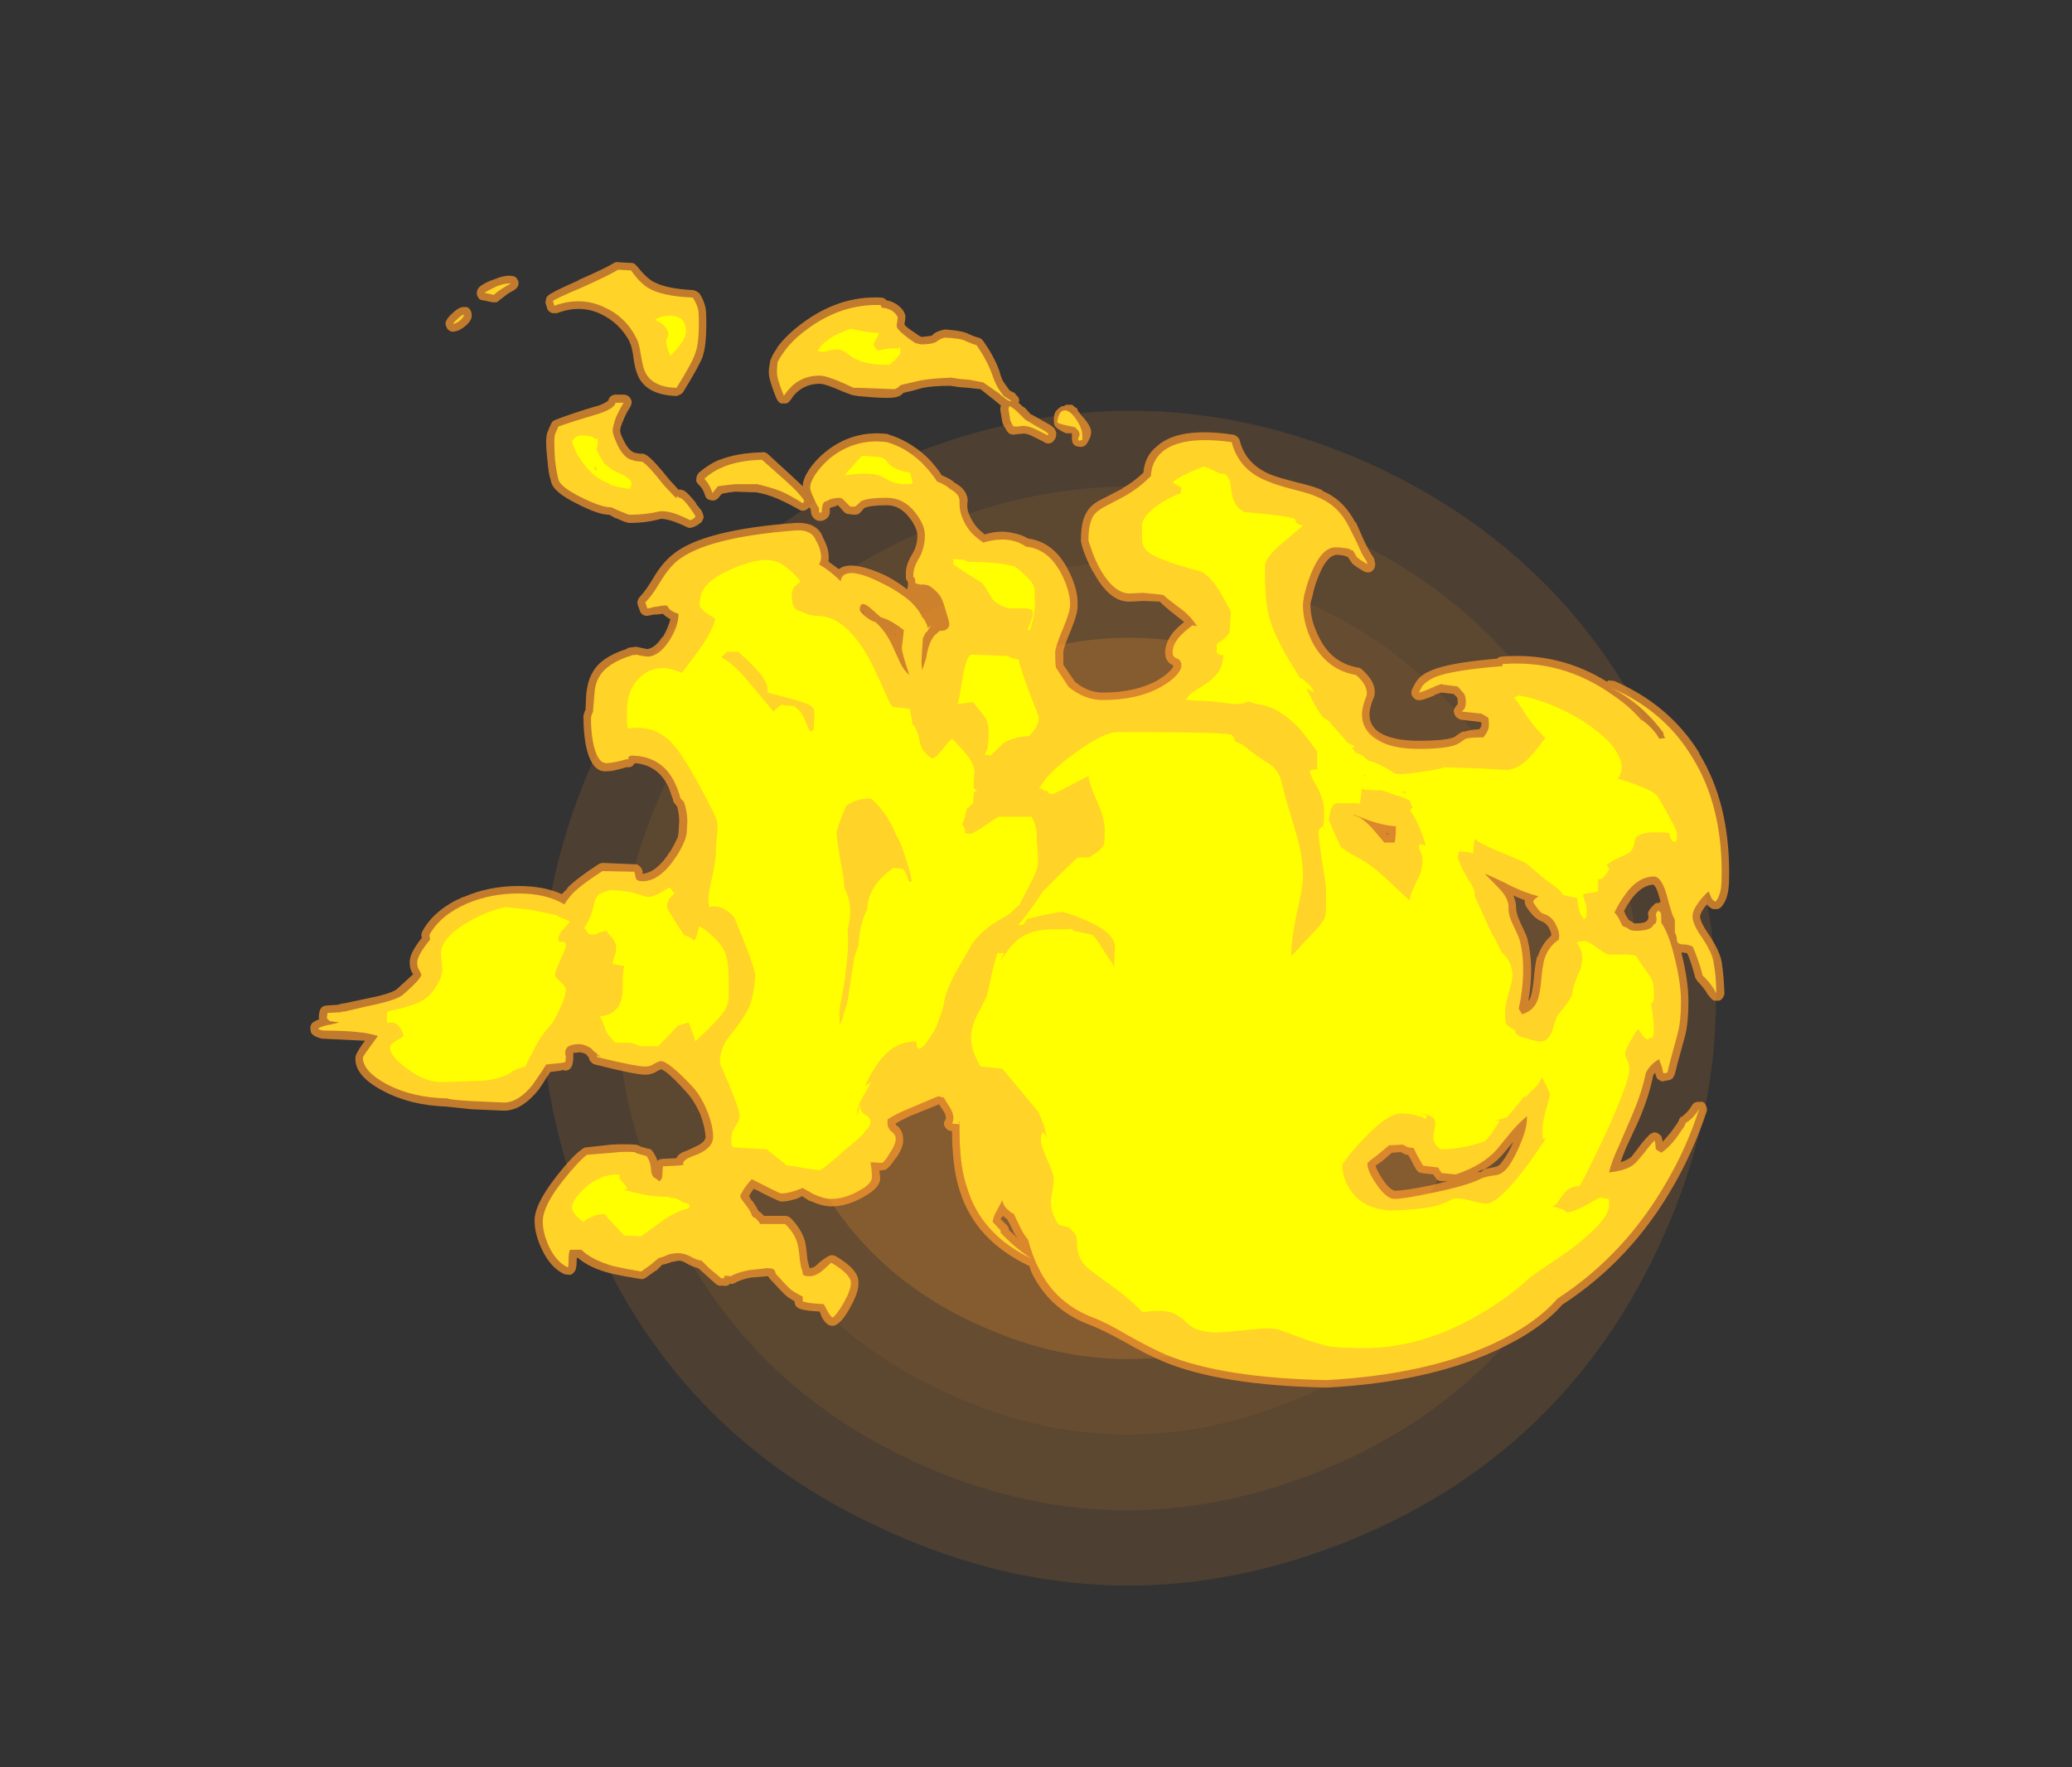 <?xml version="1.0" encoding="UTF-8" standalone="no"?>
<svg xmlns:ffdec="https://www.free-decompiler.com/flash" xmlns:xlink="http://www.w3.org/1999/xlink" ffdec:objectType="frame" height="911.25px" width="1068.5px" xmlns="http://www.w3.org/2000/svg">
  <rect width="100%" height="100%" fill="#333333" stroke="none"/>
  <g transform="matrix(1.0, 0.0, 0.0, 1.0, 158.8, 548.6)">
    <use ffdec:characterId="4609" height="304.85" transform="matrix(0.711, 1.849, -1.849, 0.711, 596.55, -424.0)" width="304.85" xlink:href="#sprite0"/>
    <use ffdec:characterId="4654" height="82.9" transform="matrix(7.0, 0.0, 0.0, 7.0, 1.05, -413.35)" width="104.55" xlink:href="#shape1"/>
  </g>
  <defs>
    <g id="sprite0" transform="matrix(1.0, 0.0, 0.0, 1.0, 0.0, 0.0)">
      <use ffdec:characterId="4608" height="43.55" transform="matrix(7.0, 0.0, 0.0, 7.0, 0.0, 0.0)" width="43.55" xlink:href="#shape0"/>
    </g>
    <g id="shape0" transform="matrix(1.0, 0.0, 0.0, 1.0, 0.0, 0.0)">
      <path d="M40.75 21.8 Q40.75 13.9 35.2 8.35 29.65 2.8 21.8 2.8 13.9 2.8 8.35 8.35 2.8 13.9 2.8 21.8 2.8 29.65 8.35 35.2 13.9 40.75 21.8 40.75 29.65 40.75 35.2 35.2 40.75 29.65 40.75 21.8 M43.55 21.8 Q43.55 30.8 37.15 37.15 30.8 43.55 21.8 43.55 12.75 43.55 6.35 37.15 0.0 30.8 0.0 21.8 0.0 12.75 6.35 6.35 12.75 0.0 21.8 0.0 30.8 0.0 37.15 6.35 43.55 12.75 43.55 21.8" fill="#ff9a2b" fill-opacity="0.129" fill-rule="evenodd" stroke="none"/>
      <path d="M37.95 21.8 Q37.95 15.05 33.2 10.35 28.5 5.6 21.8 5.6 15.1 5.6 10.35 10.35 5.6 15.05 5.6 21.8 5.6 28.5 10.35 33.2 15.1 37.95 21.8 37.95 28.5 37.95 33.2 33.2 37.95 28.5 37.95 21.8 M40.75 21.8 Q40.75 29.65 35.2 35.2 29.65 40.75 21.8 40.75 13.9 40.75 8.35 35.2 2.8 29.65 2.8 21.8 2.8 13.9 8.35 8.35 13.9 2.8 21.8 2.8 29.65 2.8 35.2 8.35 40.75 13.9 40.75 21.8" fill="#ff9a2b" fill-opacity="0.2" fill-rule="evenodd" stroke="none"/>
      <path d="M37.95 21.8 Q37.95 28.5 33.2 33.2 28.5 37.95 21.8 37.95 15.1 37.95 10.35 33.2 5.6 28.5 5.6 21.8 5.6 15.05 10.35 10.35 15.1 5.6 21.8 5.6 28.5 5.6 33.2 10.35 37.95 15.05 37.95 21.8 M35.15 21.8 Q35.15 16.25 31.2 12.35 27.35 8.4 21.8 8.4 16.2 8.4 12.3 12.35 8.4 16.25 8.4 21.8 8.4 27.35 12.3 31.25 16.2 35.15 21.8 35.15 27.35 35.15 31.2 31.25 35.15 27.35 35.15 21.8" fill="#ff9a2b" fill-opacity="0.251" fill-rule="evenodd" stroke="none"/>
      <path d="M35.15 21.8 Q35.15 27.35 31.2 31.25 27.35 35.15 21.8 35.15 16.2 35.15 12.3 31.25 8.4 27.35 8.4 21.8 8.4 16.25 12.3 12.35 16.2 8.4 21.8 8.4 27.35 8.4 31.2 12.35 35.15 16.25 35.15 21.8" fill="#ff9a2b" fill-opacity="0.4" fill-rule="evenodd" stroke="none"/>
    </g>
    <g id="shape1" transform="matrix(1.0, 0.0, 0.0, 1.0, -0.15, 59.05)">
      <path d="M102.5 -22.85 Q104.7 -19.25 104.7 -14.1 104.7 -13.3 104.65 -12.9 104.55 -12.05 104.15 -11.6 104.05 -11.45 103.85 -11.4 L103.5 -11.4 Q103.25 -11.5 103.05 -11.75 L102.95 -11.6 102.9 -11.55 Q102.6 -11.15 102.55 -10.85 102.6 -10.4 103.15 -9.6 104.0 -8.35 104.15 -7.5 104.3 -6.55 104.35 -5.25 L104.35 -5.2 Q104.35 -5.05 104.25 -4.9 104.15 -4.7 103.95 -4.65 L103.6 -4.65 Q103.4 -4.75 103.3 -4.9 L103.05 -5.2 103.05 -5.25 Q102.7 -5.75 102.35 -6.1 102.25 -6.25 102.2 -6.35 102.0 -7.15 101.7 -7.95 L101.6 -8.15 101.3 -8.2 101.2 -8.2 101.2 -8.1 Q101.7 -6.1 101.7 -4.6 101.7 -3.0 101.45 -2.05 100.8 0.3 100.7 0.75 100.65 0.9 100.55 1.05 100.45 1.15 100.3 1.2 L100.0 1.25 Q99.75 1.35 99.55 1.2 99.35 1.1 99.3 0.85 L99.3 0.9 99.25 0.65 99.1 0.85 Q98.85 2.25 98.05 4.15 L97.1 6.2 Q96.85 6.8 96.7 7.25 97.2 7.1 97.5 6.85 L98.0 6.2 Q98.4 5.65 98.8 5.25 98.95 5.1 99.2 5.05 99.4 5.05 99.55 5.2 99.75 5.3 99.75 5.5 L99.8 5.7 99.8 5.75 100.4 5.05 100.9 4.35 101.0 4.15 Q101.05 3.95 101.2 3.9 101.65 3.6 102.0 3.0 102.1 2.85 102.35 2.8 L102.75 2.8 Q102.95 2.9 103.0 3.1 103.1 3.3 103.05 3.5 102.1 6.35 100.65 8.9 97.5 14.45 92.4 17.75 90.75 19.65 87.45 21.15 82.45 23.45 75.1 23.85 L75.05 23.85 Q67.3 23.7 63.05 21.95 61.85 21.45 60.1 20.45 58.55 19.6 57.65 19.25 54.65 18.15 53.3 15.35 L53.15 14.9 53.05 14.85 Q49.2 13.0 48.05 9.45 47.6 8.1 47.5 6.35 47.45 5.85 47.45 4.95 47.2 4.95 47.05 4.8 46.9 4.65 46.85 4.45 46.85 4.25 47.0 4.05 L47.0 4.0 Q47.0 3.75 46.8 3.45 L46.5 3.0 46.45 2.95 46.45 3.0 44.35 3.85 Q43.7 4.15 43.3 4.4 43.3 4.5 43.35 4.55 L43.4 4.55 Q43.85 4.95 43.85 5.55 43.9 6.1 43.35 6.9 L43.3 6.95 Q42.8 7.7 42.55 7.8 L42.25 7.85 42.1 7.85 42.15 8.35 Q42.25 9.1 40.85 9.85 39.7 10.5 38.55 10.5 37.9 10.5 37.0 10.1 L36.95 10.1 36.4 9.75 36.1 9.9 Q35.4 10.15 34.85 10.15 34.6 10.1 32.85 9.2 L32.6 9.55 32.5 9.75 32.7 10.1 32.75 10.1 Q33.05 10.55 33.2 10.85 L33.35 10.95 33.6 11.2 35.15 11.2 Q35.35 11.2 35.55 11.35 36.3 12.1 36.6 13.0 36.7 13.35 36.8 14.45 L36.9 14.85 Q36.95 14.95 36.95 15.05 37.3 15.05 37.6 14.7 38.3 14.1 38.6 14.1 L38.55 14.05 38.65 14.1 38.85 14.15 Q40.65 15.2 40.55 16.15 40.6 16.75 40.0 17.85 39.45 18.9 38.95 19.2 38.8 19.3 38.65 19.3 38.45 19.3 38.3 19.2 38.05 19.05 37.8 18.55 L37.8 18.5 37.7 18.25 Q36.65 18.2 36.25 18.05 36.1 18.0 35.95 17.85 35.85 17.7 35.85 17.5 L35.3 17.15 35.25 17.1 Q35.0 16.9 34.0 15.8 L33.9 15.65 33.85 15.65 32.6 15.75 Q31.85 15.9 31.45 16.15 31.25 16.25 31.05 16.2 L31.05 16.25 Q30.85 16.4 30.65 16.35 L30.4 16.35 Q30.25 16.35 30.1 16.25 29.85 16.05 29.2 15.45 L28.75 15.05 Q28.3 14.95 27.8 14.65 27.55 14.5 27.3 14.5 L26.8 14.6 Q26.4 14.75 26.1 14.8 L25.65 15.25 25.6 15.25 24.9 15.75 Q24.7 15.9 24.5 15.85 23.25 15.65 22.35 15.45 20.75 15.05 19.9 14.3 L19.8 14.3 19.8 14.45 Q19.8 15.2 19.6 15.35 19.5 15.5 19.3 15.55 L18.9 15.5 Q17.9 15.05 17.25 13.7 16.7 12.55 16.7 11.6 16.65 10.4 18.3 8.3 19.5 6.75 20.25 6.25 20.35 6.15 20.55 6.15 L22.35 5.95 22.4 5.95 Q23.15 5.9 24.1 5.95 L24.35 6.0 24.5 6.1 25.05 6.25 Q25.25 6.25 25.35 6.4 25.6 6.7 25.75 7.15 25.9 7.0 26.15 7.0 L27.15 6.95 Q27.25 6.65 27.75 6.45 L27.8 6.45 28.55 6.1 Q29.25 5.8 29.3 5.4 29.25 4.65 28.9 3.7 28.45 2.7 27.85 2.05 26.45 0.5 26.0 0.4 L25.8 0.5 Q25.35 0.8 24.85 0.8 24.1 0.8 21.15 0.05 20.95 0.0 20.85 -0.15 20.7 -0.3 20.7 -0.45 L20.5 -0.7 Q20.2 -0.85 20.0 -0.85 L19.55 -0.8 Q19.55 -0.75 19.55 -0.7 L19.55 -0.55 Q19.55 -0.1 19.45 0.15 19.3 0.5 18.95 0.5 L18.75 0.45 18.65 0.5 17.85 0.6 17.7 0.85 17.65 0.9 Q17.25 1.55 17.0 1.9 15.75 3.45 14.45 3.45 L12.15 3.35 12.1 3.35 10.2 3.15 Q7.5 3.05 5.55 2.0 3.45 0.9 3.5 -0.4 3.45 -0.65 4.05 -1.5 L4.2 -1.7 1.15 -1.85 1.05 -1.85 Q0.2 -2.05 0.2 -2.45 0.15 -2.65 0.2 -2.8 0.25 -3.0 0.45 -3.1 0.6 -3.2 0.85 -3.3 L0.8 -3.35 Q0.8 -3.65 0.85 -3.85 0.9 -4.05 1.05 -4.2 1.25 -4.3 1.45 -4.3 L2.2 -4.35 2.55 -4.45 2.65 -4.45 4.3 -4.8 Q6.1 -5.15 6.55 -5.5 L7.75 -6.6 Q7.5 -6.95 7.5 -7.4 L7.5 -7.45 Q7.45 -8.1 8.4 -9.3 L8.35 -9.4 Q8.35 -9.6 8.45 -9.8 9.35 -11.4 11.45 -12.3 L11.5 -12.3 Q13.35 -13.1 15.5 -13.1 17.4 -13.1 18.7 -12.5 L19.1 -12.9 19.1 -12.95 Q19.85 -13.7 21.4 -14.7 21.55 -14.8 21.75 -14.8 L24.1 -14.7 Q24.3 -14.7 24.45 -14.55 24.6 -14.4 24.65 -14.2 L24.65 -14.0 Q25.7 -14.1 26.65 -15.6 L26.7 -15.65 Q27.0 -16.15 27.25 -16.7 L27.3 -17.0 27.3 -17.05 27.35 -17.85 Q27.35 -18.4 27.2 -18.95 L27.0 -19.2 Q26.9 -19.3 26.9 -19.45 26.75 -19.9 26.6 -20.3 25.85 -22.0 24.1 -22.15 L24.0 -22.05 Q23.9 -21.9 23.7 -21.85 L23.45 -21.85 23.3 -21.8 Q22.45 -21.55 22.0 -21.55 20.85 -21.45 20.45 -23.6 20.3 -24.5 20.3 -25.4 L20.3 -25.45 Q20.25 -25.65 20.45 -26.1 L20.5 -27.2 Q20.6 -28.2 20.95 -28.8 21.55 -29.95 23.45 -30.55 L23.6 -30.65 23.95 -30.7 24.05 -30.7 Q24.15 -30.75 24.3 -30.7 L25.0 -30.55 Q25.6 -30.65 26.1 -31.45 L26.15 -31.45 Q26.55 -32.15 26.7 -32.75 26.35 -32.95 26.15 -33.15 L25.7 -33.1 25.5 -33.1 25.0 -33.0 Q24.8 -33.0 24.65 -33.1 24.5 -33.2 24.45 -33.4 L24.3 -33.8 Q24.25 -34.0 24.3 -34.15 24.35 -34.3 24.45 -34.4 24.85 -34.8 25.45 -35.8 26.1 -36.9 26.85 -37.5 29.05 -39.35 35.95 -39.85 L36.0 -39.85 Q37.55 -39.9 37.95 -38.75 38.15 -38.4 38.3 -37.9 38.4 -37.4 38.35 -37.0 L39.1 -36.45 39.2 -36.5 Q39.55 -36.75 40.25 -36.7 41.2 -36.6 42.6 -35.95 43.45 -35.5 44.15 -34.95 44.15 -35.05 44.2 -35.15 L44.2 -35.5 Q44.1 -35.6 44.05 -35.75 L44.05 -36.0 Q44.0 -36.75 44.55 -37.6 44.9 -38.2 44.9 -38.95 44.85 -39.55 44.3 -40.25 43.6 -41.15 42.65 -41.15 41.45 -41.15 41.0 -40.95 L40.9 -40.85 Q40.7 -40.6 40.55 -40.5 40.4 -40.45 40.25 -40.45 L39.85 -40.5 Q39.65 -40.5 39.5 -40.65 L39.05 -41.15 38.95 -41.15 38.95 -41.1 38.6 -41.0 38.45 -40.95 Q38.45 -40.85 38.45 -40.65 38.45 -40.45 38.3 -40.25 38.05 -40.0 37.8 -40.0 37.4 -39.95 37.15 -40.35 37.05 -40.5 37.05 -40.8 L36.95 -41.0 36.75 -40.85 Q36.6 -40.75 36.45 -40.75 36.25 -40.75 36.15 -40.85 35.25 -41.35 34.55 -41.65 33.85 -41.95 33.05 -42.1 L31.45 -42.15 31.1 -42.1 31.05 -42.1 30.5 -42.0 30.2 -41.65 Q30.05 -41.5 29.85 -41.5 29.65 -41.5 29.45 -41.6 29.3 -41.7 29.25 -41.9 29.1 -42.4 28.75 -42.7 28.65 -42.8 28.6 -42.95 28.6 -43.15 28.65 -43.3 28.7 -43.45 28.8 -43.55 29.5 -44.15 30.3 -44.5 L30.35 -44.5 Q31.6 -45.0 33.45 -45.05 33.65 -45.1 33.85 -44.95 L35.65 -43.3 36.45 -42.55 Q36.45 -43.05 36.9 -43.75 37.4 -44.5 38.15 -45.1 40.15 -46.7 42.7 -46.4 L42.8 -46.35 Q44.3 -45.9 45.6 -44.7 46.25 -44.05 46.7 -43.35 47.35 -43.1 47.65 -42.8 48.5 -42.35 48.6 -41.6 L48.6 -41.5 Q48.55 -41.05 48.6 -40.85 L48.6 -40.8 Q48.8 -40.1 49.3 -39.5 49.55 -39.25 49.85 -39.0 51.05 -39.35 51.95 -39.1 52.55 -39.0 53.05 -38.7 54.9 -38.45 55.95 -36.5 56.75 -35.0 56.7 -33.8 56.75 -33.25 56.15 -31.8 55.65 -30.65 55.65 -30.3 55.65 -29.65 55.65 -29.4 L56.5 -28.15 Q57.45 -27.35 58.55 -27.35 60.95 -27.35 62.6 -28.25 L62.65 -28.3 Q63.2 -28.6 63.55 -29.0 L63.6 -29.0 63.6 -29.05 Q63.75 -29.2 63.75 -29.35 63.15 -29.6 63.15 -30.3 63.15 -31.05 63.75 -31.8 64.0 -32.1 64.55 -32.55 L64.05 -32.95 Q63.2 -33.6 62.75 -34.05 L61.55 -34.1 60.6 -34.05 60.55 -34.05 Q59.05 -34.0 57.85 -36.25 L57.8 -36.3 Q57.45 -36.95 57.15 -37.75 56.9 -38.5 56.95 -38.65 56.95 -39.95 57.35 -40.6 57.65 -41.2 58.5 -41.6 L59.95 -42.35 60.0 -42.35 60.0 -42.4 Q60.8 -42.85 61.55 -43.55 61.65 -44.8 62.55 -45.5 64.15 -46.95 68.15 -46.35 68.3 -46.35 68.45 -46.2 68.6 -46.1 68.65 -45.9 69.1 -44.15 70.95 -43.4 71.45 -43.2 72.8 -42.85 74.1 -42.55 74.75 -42.25 L74.75 -42.2 Q76.3 -41.55 77.15 -39.9 L77.2 -39.9 77.8 -38.55 Q78.15 -37.8 78.5 -37.3 L78.55 -37.2 78.6 -36.95 Q78.65 -36.8 78.6 -36.6 78.55 -36.45 78.45 -36.35 78.3 -36.2 78.1 -36.2 77.95 -36.2 77.75 -36.3 77.0 -36.75 76.9 -36.9 L76.6 -37.35 76.45 -37.4 Q76.1 -37.5 75.75 -37.5 75.0 -37.4 74.4 -35.8 74.15 -35.2 74.0 -34.45 73.85 -33.95 73.85 -33.85 73.85 -32.6 74.55 -31.3 75.45 -29.55 77.3 -29.2 77.45 -29.2 77.6 -29.1 78.8 -28.05 78.55 -27.05 L78.5 -26.9 78.5 -26.95 Q78.2 -26.2 78.2 -25.75 78.2 -24.9 78.95 -24.4 79.95 -23.8 81.8 -23.8 83.95 -23.8 84.5 -24.1 84.95 -24.45 85.15 -24.5 L85.15 -24.45 Q85.5 -24.6 86.3 -24.65 86.4 -24.8 86.45 -24.9 L86.45 -25.15 86.25 -25.2 84.95 -25.35 Q84.75 -25.4 84.6 -25.55 84.45 -25.7 84.45 -25.85 84.3 -26.05 84.7 -26.5 L84.7 -26.7 Q84.7 -26.9 84.65 -27.0 L84.4 -27.25 83.5 -27.35 83.05 -27.2 83.0 -27.15 Q82.3 -26.85 82.0 -26.8 81.75 -26.75 81.6 -26.85 81.4 -26.95 81.3 -27.2 81.25 -27.4 81.35 -27.6 81.6 -28.15 81.8 -28.35 82.15 -28.75 82.8 -29.0 84.1 -29.55 87.6 -29.85 87.75 -30.0 87.95 -30.0 92.15 -30.35 95.7 -28.15 L95.8 -28.25 96.25 -28.2 Q100.3 -26.45 102.5 -22.9 L102.5 -22.85 M99.6 -12.1 Q99.35 -13.1 99.1 -13.2 98.2 -13.15 97.4 -12.0 97.15 -11.65 96.95 -11.25 L97.05 -11.05 97.05 -11.0 97.3 -10.6 Q97.5 -10.5 97.7 -10.35 L97.85 -10.35 Q98.5 -10.35 98.65 -10.55 L98.75 -10.7 98.75 -10.9 Q98.7 -11.05 98.75 -11.2 98.9 -11.5 99.15 -11.7 99.25 -11.85 99.4 -11.85 L99.55 -11.85 99.65 -12.0 99.6 -12.1 M13.75 -57.8 Q14.45 -58.1 14.95 -58.05 15.15 -58.05 15.3 -57.95 15.45 -57.8 15.5 -57.65 15.55 -57.45 15.45 -57.25 15.35 -57.1 15.2 -57.0 L14.75 -56.75 Q14.35 -56.45 14.1 -56.25 14.0 -56.15 13.9 -56.1 L13.6 -56.1 12.9 -56.25 Q12.65 -56.25 12.55 -56.45 12.4 -56.65 12.45 -56.9 12.5 -57.1 12.65 -57.25 13.1 -57.6 13.75 -57.8 M19.95 -57.75 Q21.9 -58.6 22.55 -59.0 22.7 -59.1 22.9 -59.05 L23.85 -59.0 Q23.95 -59.0 24.05 -58.95 L24.25 -58.75 Q24.8 -58.05 25.3 -57.7 26.25 -57.1 28.4 -57.0 L28.65 -56.9 28.85 -56.75 Q29.2 -56.2 29.3 -55.65 29.35 -55.3 29.35 -54.6 29.35 -52.9 29.1 -52.2 L29.1 -52.15 Q28.85 -51.45 27.65 -49.5 27.55 -49.35 27.4 -49.3 27.25 -49.2 27.1 -49.2 24.7 -49.3 24.2 -51.0 24.05 -51.4 23.95 -52.25 23.85 -52.9 23.7 -53.15 L23.7 -53.2 Q22.95 -54.6 21.55 -55.25 20.05 -55.95 18.35 -55.3 L18.0 -55.3 Q17.85 -55.35 17.75 -55.45 17.6 -55.6 17.6 -55.75 L17.5 -56.05 Q17.5 -56.2 17.55 -56.35 17.55 -56.5 17.7 -56.6 17.95 -56.85 19.9 -57.7 L19.95 -57.75 M44.65 -53.9 L45.0 -53.65 45.2 -53.55 Q45.75 -53.6 46.0 -53.65 L46.0 -53.7 46.2 -53.85 46.4 -53.95 46.7 -54.05 46.95 -54.1 Q48.3 -54.0 48.7 -53.75 49.15 -53.55 49.4 -53.5 49.6 -53.45 49.75 -53.25 L50.15 -52.65 Q50.7 -51.75 50.95 -51.0 51.05 -50.6 51.2 -50.3 51.4 -50.0 51.7 -49.6 L52.1 -49.4 52.1 -49.35 52.3 -49.15 Q52.4 -49.0 52.4 -48.85 L52.35 -48.7 52.75 -48.35 52.8 -48.35 53.25 -47.85 Q53.4 -47.8 54.0 -47.45 54.45 -47.2 54.7 -47.05 55.0 -46.85 55.05 -46.7 L55.05 -46.7 55.15 -46.45 55.1 -46.45 Q55.15 -46.3 55.1 -46.2 L55.05 -46.05 Q54.95 -45.9 54.85 -45.8 54.7 -45.7 54.55 -45.7 54.35 -45.7 54.25 -45.8 L53.35 -46.25 Q52.85 -46.5 52.5 -46.4 L52.35 -46.4 52.0 -46.35 Q51.85 -46.35 51.75 -46.4 L51.7 -46.4 Q51.6 -46.5 51.5 -46.6 51.4 -46.8 51.3 -46.95 51.2 -47.1 51.15 -47.3 L51.0 -48.2 Q51.0 -48.35 51.05 -48.5 L50.5 -48.95 49.55 -49.7 48.65 -49.8 48.0 -49.85 47.3 -49.95 Q46.1 -49.95 45.3 -49.8 44.45 -49.55 43.95 -49.45 L43.9 -49.45 Q43.65 -49.2 43.45 -49.15 42.95 -48.95 40.45 -49.2 L40.5 -49.2 40.15 -49.25 40.0 -49.3 39.35 -49.55 Q38.1 -50.1 37.7 -50.1 36.55 -50.1 35.8 -49.25 L35.55 -48.9 Q35.4 -48.7 35.25 -48.65 L34.85 -48.65 Q34.65 -48.75 34.55 -48.95 L34.5 -49.05 Q33.95 -50.4 33.95 -50.95 33.95 -51.25 34.05 -51.75 L34.1 -51.95 34.1 -51.9 Q34.25 -52.3 34.55 -52.7 L34.55 -52.75 Q35.25 -53.7 36.4 -54.55 39.15 -56.6 42.2 -56.45 42.4 -56.45 42.5 -56.35 L42.55 -56.35 42.6 -56.25 Q42.95 -56.2 43.3 -56.0 43.9 -55.6 44.0 -55.15 44.05 -55.0 43.95 -54.55 L43.95 -54.45 Q44.1 -54.25 44.65 -53.9 M23.65 -49.15 Q23.8 -49.0 23.85 -48.8 23.85 -48.6 23.75 -48.4 23.45 -47.95 23.25 -47.45 23.0 -46.9 23.0 -46.65 23.0 -46.4 23.3 -45.85 23.65 -45.15 24.1 -45.0 L24.2 -45.0 24.4 -44.95 24.7 -44.95 Q24.85 -44.9 25.0 -44.8 25.5 -44.45 26.65 -43.0 26.95 -42.7 27.2 -42.4 L27.3 -42.3 27.5 -42.3 Q27.65 -42.25 27.75 -42.2 28.05 -42.0 28.6 -41.3 L28.6 -41.25 29.0 -40.75 29.1 -40.5 Q29.15 -40.35 29.15 -40.25 29.1 -40.05 28.95 -39.85 L28.9 -39.85 Q28.65 -39.6 28.25 -39.5 28.05 -39.45 27.9 -39.55 26.65 -40.15 26.0 -40.15 24.95 -39.85 23.75 -39.85 23.55 -39.8 22.7 -40.2 L22.65 -40.2 22.2 -40.45 Q21.4 -40.45 19.85 -41.25 18.0 -42.15 17.9 -42.95 17.7 -43.55 17.65 -44.45 17.55 -45.2 17.55 -45.85 17.55 -46.45 17.75 -46.75 L17.75 -46.8 17.85 -47.0 Q17.9 -47.15 18.0 -47.3 18.1 -47.4 18.25 -47.45 19.55 -47.95 21.25 -48.45 L21.3 -48.45 Q22.0 -48.7 22.15 -48.9 L22.15 -48.95 Q22.2 -49.1 22.35 -49.2 22.5 -49.3 22.65 -49.3 L23.25 -49.3 Q23.5 -49.3 23.65 -49.15 M40.9 -33.3 L40.9 -33.35 40.85 -33.3 40.95 -33.2 40.9 -33.3 M43.2 -31.75 L43.3 -31.6 43.3 -31.65 43.2 -31.75 M12.05 -55.25 Q12.15 -54.85 11.65 -54.4 11.2 -54.0 10.8 -53.95 10.6 -53.9 10.45 -54.0 10.25 -54.1 10.2 -54.3 10.1 -54.5 10.15 -54.65 10.25 -54.95 10.65 -55.3 11.05 -55.7 11.4 -55.75 L11.7 -55.75 Q11.85 -55.7 11.95 -55.55 12.05 -55.4 12.05 -55.25 M21.45 -1.0 L21.35 -0.65 21.8 -0.7 21.45 -1.0 M56.6 -48.35 L56.65 -48.3 Q56.7 -48.25 56.7 -48.15 L56.95 -47.8 57.0 -47.75 Q57.7 -47.0 57.7 -46.55 57.7 -46.25 57.5 -45.9 57.3 -45.45 56.95 -45.45 56.35 -45.45 56.3 -45.9 56.25 -46.1 56.3 -46.3 L56.25 -46.35 56.3 -46.45 55.85 -46.45 Q55.15 -46.75 55.0 -47.05 54.95 -47.15 54.95 -47.45 54.95 -47.8 55.05 -48.0 55.2 -48.25 55.55 -48.45 L55.7 -48.45 Q55.8 -48.55 55.85 -48.55 L56.3 -48.55 56.6 -48.3 56.6 -48.35 M55.35 -48.65 L55.35 -48.65 M56.3 -46.45 L56.3 -46.45 M56.6 -45.35 L56.6 -45.35 M79.55 -17.0 L79.45 -17.0 79.55 -16.85 79.55 -17.0 M89.8 -11.5 Q89.6 -11.8 89.65 -12.05 89.25 -12.2 88.8 -12.4 89.0 -11.95 89.0 -11.55 89.0 -11.1 89.3 -10.45 89.75 -9.5 89.85 -9.2 L89.85 -9.15 Q90.35 -7.15 89.9 -4.6 L90.05 -4.85 Q90.2 -5.25 90.3 -6.15 90.4 -7.35 90.55 -7.9 L90.6 -7.9 Q90.9 -8.85 91.6 -9.45 91.6 -9.65 91.5 -9.85 91.35 -10.25 91.0 -10.45 L90.65 -10.6 90.6 -10.65 Q90.25 -10.85 89.8 -11.5 M87.9 6.8 Q87.4 7.35 86.7 7.75 L87.45 7.6 Q87.75 7.55 87.95 7.25 88.45 6.6 88.8 5.75 L87.95 6.75 87.9 6.8 M81.05 6.7 L80.9 6.7 80.5 6.5 79.85 6.55 79.1 7.2 78.65 7.5 Q78.75 7.9 79.2 8.55 79.7 9.3 80.1 9.35 80.75 9.35 82.75 8.95 L83.95 8.65 83.55 8.65 Q83.3 8.65 83.15 8.5 L82.9 8.15 82.05 8.05 82.1 8.05 81.85 8.0 Q81.75 7.9 81.65 7.8 81.5 7.55 81.25 7.05 L81.05 6.7 M86.1 8.0 L86.3 7.95 86.35 8.0 86.7 7.75 Q86.35 7.85 86.1 8.0 M51.5 11.45 L51.2 11.2 51.15 11.25 51.15 11.3 51.05 11.4 51.0 11.4 51.5 11.9 Q51.6 12.0 51.65 12.2 L51.65 12.25 52.3 12.85 Q52.1 12.6 51.95 12.35 L51.95 12.3 51.55 11.5 51.5 11.45" fill="#ff9a2b" fill-opacity="0.702" fill-rule="evenodd" stroke="none"/>
      <path d="M99.55 -23.95 L100.0 -24.0 Q99.85 -24.15 99.85 -24.4 98.2 -26.6 96.0 -27.7 99.95 -26.0 102.0 -22.55 104.15 -19.1 104.15 -14.1 104.15 -13.35 104.1 -12.95 104.0 -12.3 103.7 -11.95 103.5 -12.0 103.35 -12.3 L103.2 -12.7 Q102.85 -12.45 102.45 -11.9 102.0 -11.3 102.0 -10.85 102.0 -10.3 102.7 -9.3 103.45 -8.2 103.55 -7.45 103.75 -6.45 103.75 -5.2 L103.55 -5.55 Q103.15 -6.15 102.75 -6.5 102.55 -7.3 102.2 -8.2 L102.0 -8.65 Q101.65 -8.8 101.3 -8.8 100.85 -8.8 100.85 -9.15 100.8 -9.6 100.7 -9.65 L100.7 -10.6 Q100.6 -10.8 100.5 -11.05 100.4 -11.3 100.15 -12.25 99.75 -13.8 99.15 -13.8 97.95 -13.8 96.95 -12.35 96.6 -11.85 96.35 -11.35 L96.25 -11.15 Q96.4 -11.0 96.55 -10.75 L96.85 -10.15 Q97.15 -10.05 97.35 -9.9 97.45 -9.8 97.85 -9.8 99.0 -9.8 99.15 -10.3 L99.25 -10.3 99.3 -10.4 Q99.35 -10.5 99.35 -10.7 L99.3 -11.0 Q99.35 -11.2 99.5 -11.3 99.55 -11.2 99.65 -11.15 99.7 -11.1 99.7 -10.65 L99.7 -10.4 Q100.25 -9.6 100.65 -7.95 101.15 -6.0 101.15 -4.6 101.15 -3.1 100.9 -2.2 100.25 0.15 100.15 0.65 L99.85 0.7 99.75 0.25 99.55 -0.3 99.55 -0.35 Q98.85 0.05 98.55 0.7 98.3 2.05 97.5 3.9 L96.6 6.0 Q96.05 7.15 95.85 8.0 97.35 7.85 97.9 7.2 L98.45 6.55 Q98.85 6.0 99.2 5.65 L99.25 5.8 99.3 6.3 99.7 6.55 Q100.25 6.2 100.85 5.4 L101.4 4.6 101.5 4.35 Q102.05 4.05 102.5 3.3 101.6 6.1 100.15 8.6 97.05 14.05 92.05 17.3 90.4 19.2 87.25 20.65 82.3 22.9 75.05 23.3 67.45 23.15 63.25 21.45 62.1 20.95 60.4 20.0 58.8 19.05 57.85 18.7 55.1 17.65 53.85 15.1 53.4 14.25 53.05 12.95 52.75 12.6 52.5 12.1 L52.0 11.05 51.95 11.0 51.85 11.0 51.45 10.65 Q51.2 10.35 51.15 10.05 L51.0 10.35 50.65 11.0 Q50.45 11.4 50.45 11.65 L51.05 12.3 51.0 12.4 Q52.0 13.5 53.3 14.35 49.65 12.6 48.6 9.25 48.15 8.0 48.05 6.3 48.0 5.7 48.0 4.25 L47.95 4.25 48.0 4.45 47.45 4.4 Q47.55 4.2 47.55 4.0 47.55 3.6 47.25 3.15 46.9 2.6 46.85 2.5 L46.5 2.4 46.4 2.4 44.15 3.35 Q43.2 3.75 42.7 4.1 L42.7 4.4 Q42.7 4.75 43.0 5.0 43.3 5.2 43.3 5.55 43.3 5.95 42.85 6.6 42.5 7.2 42.3 7.3 L41.45 7.25 Q41.45 7.4 41.5 7.6 41.55 8.05 41.55 8.35 41.55 8.85 40.6 9.35 39.55 9.95 38.55 9.95 38.0 9.95 37.25 9.6 L36.45 9.15 35.9 9.35 Q35.3 9.55 34.85 9.55 34.75 9.55 32.7 8.5 32.4 8.8 32.1 9.25 31.85 9.65 31.85 9.75 31.85 9.9 32.3 10.45 32.6 10.85 32.7 11.15 L32.7 11.2 32.9 11.35 32.95 11.35 Q33.3 11.7 33.3 11.8 L35.15 11.8 Q35.8 12.4 36.05 13.2 36.15 13.5 36.25 14.55 36.3 14.8 36.35 15.1 L36.35 15.05 Q36.4 15.15 36.45 15.4 L36.45 15.5 Q36.55 15.65 36.95 15.65 37.45 15.65 38.0 15.15 L38.55 14.65 Q40.0 15.5 40.0 16.15 40.0 16.65 39.5 17.55 39.0 18.45 38.65 18.7 38.5 18.6 38.3 18.25 L38.0 17.7 Q36.85 17.65 36.45 17.5 L36.45 17.15 Q35.95 16.9 35.6 16.65 35.35 16.45 34.45 15.45 34.45 15.35 34.4 15.25 34.3 15.05 33.85 15.05 L32.5 15.2 Q31.65 15.35 31.15 15.65 L30.7 15.6 30.65 15.8 30.45 15.8 Q30.2 15.6 29.55 15.05 L29.0 14.5 Q28.6 14.45 28.1 14.15 27.65 13.95 27.3 13.95 26.9 13.95 26.55 14.05 26.15 14.25 25.85 14.3 L25.25 14.8 24.55 15.3 Q23.35 15.1 22.5 14.9 20.9 14.45 20.15 13.7 L19.3 13.7 Q19.2 13.95 19.2 14.45 19.2 14.9 19.15 15.0 18.3 14.6 17.75 13.45 17.3 12.45 17.3 11.6 17.3 10.5 18.75 8.65 19.9 7.2 20.55 6.7 L22.45 6.55 Q23.15 6.45 24.05 6.5 L24.25 6.6 24.95 6.8 Q25.15 7.05 25.25 7.55 L25.3 8.0 Q25.35 8.2 25.5 8.4 L25.55 8.4 Q25.8 8.55 25.85 8.65 26.05 8.6 26.1 8.3 L26.15 7.55 27.25 7.5 27.65 7.45 27.65 7.3 Q27.65 7.15 28.0 6.95 28.2 6.85 28.75 6.65 29.85 6.15 29.85 5.4 29.85 4.55 29.4 3.45 28.95 2.35 28.3 1.65 26.55 -0.2 26.0 -0.2 25.85 -0.2 25.5 0.0 25.2 0.2 24.85 0.2 24.15 0.2 21.3 -0.5 L21.3 -0.75 Q21.05 -0.9 20.85 -1.15 20.35 -1.45 20.0 -1.45 19.15 -1.45 19.0 -1.05 18.9 -0.85 19.0 -0.55 19.0 -0.1 18.9 -0.1 L18.55 -0.05 17.55 0.05 Q17.5 0.15 17.2 0.6 L16.55 1.55 Q15.5 2.85 14.45 2.85 L12.15 2.75 Q10.4 2.65 10.3 2.55 7.7 2.5 5.8 1.5 4.05 0.55 4.05 -0.45 4.05 -0.55 4.5 -1.15 L5.15 -2.05 Q4.0 -2.45 1.15 -2.45 0.8 -2.5 0.75 -2.6 1.05 -2.8 1.7 -2.9 L2.3 -3.05 1.6 -3.15 1.4 -3.35 Q1.4 -3.55 1.45 -3.75 L2.45 -3.8 Q2.45 -3.85 2.6 -3.85 L2.7 -3.85 4.4 -4.25 Q6.4 -4.65 6.95 -5.05 8.4 -6.3 8.35 -6.6 L8.2 -6.9 Q8.05 -7.1 8.05 -7.45 8.05 -8.0 9.0 -9.15 L8.95 -9.5 Q9.75 -10.95 11.7 -11.8 13.45 -12.55 15.5 -12.55 17.5 -12.55 18.8 -11.8 L18.9 -11.75 Q19.1 -12.1 19.5 -12.55 20.2 -13.25 21.7 -14.2 L24.05 -14.15 24.15 -13.7 Q24.2 -13.45 24.65 -13.45 25.95 -13.45 27.15 -15.3 27.55 -15.9 27.8 -16.55 L27.9 -16.95 27.95 -17.85 Q27.95 -18.55 27.7 -19.3 L27.45 -19.55 Q27.3 -20.1 27.1 -20.55 26.2 -22.6 24.0 -22.7 23.7 -22.75 23.6 -22.55 L23.6 -22.4 23.5 -22.45 23.15 -22.35 Q22.35 -22.15 22.0 -22.15 21.3 -22.15 21.0 -23.7 20.85 -24.55 20.85 -25.45 20.85 -25.6 21.0 -25.95 L21.1 -27.2 Q21.15 -28.0 21.45 -28.5 22.05 -29.55 23.9 -30.1 L23.85 -30.15 24.0 -30.1 24.15 -30.15 Q24.55 -30.05 25.0 -30.0 25.85 -30.0 26.6 -31.15 27.3 -32.2 27.3 -33.15 26.65 -33.35 26.5 -33.7 26.45 -33.85 25.55 -33.65 L25.65 -33.7 Q25.15 -33.55 25.0 -33.55 L24.85 -34.0 Q25.3 -34.4 25.95 -35.5 26.55 -36.5 27.2 -37.05 29.35 -38.8 36.0 -39.3 37.15 -39.35 37.45 -38.5 37.65 -38.2 37.75 -37.75 37.9 -37.15 37.65 -36.8 38.5 -36.3 39.25 -35.55 39.3 -36.2 40.2 -36.15 41.05 -36.05 42.3 -35.4 43.55 -34.8 44.45 -34.0 45.05 -33.4 45.25 -32.9 L45.35 -32.8 Q45.65 -32.35 45.65 -32.1 L45.9 -32.3 45.7 -32.0 Q45.65 -31.85 45.5 -31.75 L45.3 -31.35 Q45.2 -29.9 45.2 -29.6 45.2 -29.4 45.25 -29.0 L45.55 -29.9 Q45.7 -31.0 46.15 -31.55 L46.55 -31.9 46.65 -31.9 Q46.8 -31.9 46.95 -31.95 47.25 -32.1 47.25 -32.4 47.25 -32.55 47.0 -33.35 46.75 -34.25 46.55 -34.5 46.3 -34.85 45.8 -35.2 45.45 -35.35 45.15 -35.3 L44.75 -35.4 Q44.75 -35.65 44.7 -35.8 L44.6 -35.85 44.6 -36.0 Q44.6 -36.6 45.05 -37.3 45.45 -38.05 45.45 -38.95 45.45 -39.7 44.75 -40.6 43.9 -41.7 42.65 -41.7 41.25 -41.7 40.75 -41.45 L40.5 -41.2 40.3 -41.05 39.95 -41.05 39.35 -41.65 Q39.25 -41.7 39.05 -41.7 L38.7 -41.65 38.35 -41.55 38.35 -41.5 Q38.15 -41.45 38.05 -41.4 37.85 -41.2 37.85 -40.65 37.8 -40.6 37.75 -40.6 37.65 -40.55 37.65 -40.8 L37.65 -40.95 Q37.45 -41.2 37.3 -41.6 37.0 -42.2 37.0 -42.45 37.0 -42.85 37.4 -43.45 37.85 -44.1 38.5 -44.65 40.35 -46.1 42.65 -45.8 44.05 -45.4 45.2 -44.3 45.9 -43.6 46.35 -42.9 47.0 -42.65 47.3 -42.35 47.95 -42.0 48.0 -41.55 48.0 -41.0 48.05 -40.75 48.25 -39.85 48.9 -39.1 49.25 -38.75 49.75 -38.4 50.95 -38.75 51.85 -38.55 52.4 -38.45 52.9 -38.1 54.5 -37.95 55.45 -36.2 56.15 -34.9 56.15 -33.8 56.15 -33.3 55.6 -32.0 55.05 -30.7 55.05 -30.3 55.05 -29.5 55.1 -29.25 L55.1 -29.2 56.05 -27.75 Q57.25 -26.8 58.55 -26.8 61.15 -26.8 62.9 -27.8 63.6 -28.2 64.0 -28.65 64.35 -29.05 64.35 -29.35 64.35 -29.7 64.05 -29.85 63.7 -29.95 63.7 -30.3 63.7 -30.85 64.15 -31.4 64.45 -31.75 65.15 -32.3 L65.5 -32.25 Q65.0 -33.0 64.4 -33.45 63.45 -34.15 63.0 -34.55 L61.5 -34.7 60.55 -34.65 Q59.35 -34.65 58.3 -36.55 57.95 -37.2 57.7 -37.95 57.5 -38.5 57.5 -38.6 57.5 -39.75 57.85 -40.35 58.1 -40.75 58.8 -41.1 60.25 -41.85 60.3 -41.9 61.25 -42.45 62.1 -43.3 62.15 -44.4 62.95 -45.1 64.4 -46.3 68.05 -45.8 68.6 -43.7 70.75 -42.9 71.3 -42.65 72.65 -42.3 73.9 -42.0 74.5 -41.7 75.9 -41.1 76.65 -39.65 L77.3 -38.35 Q77.65 -37.5 78.0 -37.0 L78.05 -36.8 Q77.4 -37.2 77.3 -37.3 77.25 -37.35 77.0 -37.8 76.85 -37.85 76.65 -37.95 76.15 -38.05 75.7 -38.05 74.65 -38.05 73.85 -36.0 73.6 -35.35 73.4 -34.55 73.3 -33.95 73.3 -33.85 73.3 -32.45 74.0 -31.05 75.1 -29.0 77.2 -28.65 78.1 -27.9 78.0 -27.15 77.65 -26.3 77.65 -25.75 77.65 -24.6 78.65 -23.95 79.75 -23.2 81.8 -23.2 84.25 -23.2 84.85 -23.65 85.2 -23.9 85.3 -23.95 85.7 -24.05 86.6 -24.05 87.0 -24.55 87.0 -24.9 87.0 -25.4 86.95 -25.5 86.9 -25.55 86.45 -25.8 L85.0 -25.95 85.15 -26.1 Q85.3 -26.25 85.3 -26.7 85.3 -27.15 85.1 -27.35 L84.7 -27.8 83.55 -27.95 83.6 -28.0 Q83.2 -27.9 82.8 -27.7 82.1 -27.4 81.85 -27.35 82.05 -27.8 82.2 -27.95 82.5 -28.25 83.05 -28.5 84.3 -29.0 88.0 -29.3 L88.0 -29.45 Q92.45 -29.8 96.15 -27.15 97.35 -26.35 98.2 -25.35 98.5 -25.2 98.85 -24.85 99.35 -24.35 99.55 -23.95 M13.7 -56.65 L13.0 -56.8 Q13.4 -57.05 13.95 -57.3 14.5 -57.5 14.95 -57.5 L14.45 -57.2 Q13.95 -56.9 13.7 -56.65 M22.85 -58.5 L23.8 -58.45 Q24.4 -57.6 25.0 -57.2 26.0 -56.55 28.35 -56.45 28.65 -56.0 28.75 -55.55 28.8 -55.25 28.8 -54.6 28.8 -53.05 28.55 -52.4 28.35 -51.7 27.15 -49.8 25.2 -49.85 24.75 -51.2 24.65 -51.5 24.5 -52.35 24.4 -53.1 24.2 -53.45 23.4 -55.05 21.8 -55.75 20.1 -56.55 18.15 -55.85 L18.05 -56.2 Q18.3 -56.4 20.2 -57.2 22.2 -58.1 22.85 -58.5 M43.4 -54.6 Q43.35 -54.35 43.4 -54.25 43.5 -54.0 44.3 -53.4 L44.75 -53.1 45.15 -53.0 Q46.0 -53.0 46.3 -53.2 L46.6 -53.4 46.9 -53.5 Q48.1 -53.45 48.45 -53.25 49.0 -53.0 49.25 -52.95 L49.65 -52.35 Q50.15 -51.5 50.4 -50.8 50.55 -50.35 50.7 -50.05 50.9 -49.65 51.25 -49.2 L51.8 -48.85 51.75 -48.8 Q51.45 -48.9 50.9 -49.4 L49.75 -50.2 48.7 -50.4 48.05 -50.45 47.4 -50.55 Q46.0 -50.5 45.15 -50.35 L43.85 -50.05 Q43.6 -50.0 43.5 -49.85 L43.25 -49.7 40.55 -49.8 40.2 -49.8 39.55 -50.1 Q38.2 -50.7 37.7 -50.7 36.25 -50.7 35.35 -49.6 L35.05 -49.2 35.05 -49.25 Q34.55 -50.45 34.55 -50.95 34.55 -51.2 34.6 -51.7 34.75 -52.0 35.0 -52.35 35.65 -53.3 36.75 -54.1 39.3 -56.0 42.2 -55.9 42.25 -55.7 42.3 -55.7 42.6 -55.7 43.0 -55.5 43.35 -55.25 43.45 -55.0 43.45 -54.9 43.4 -54.6 M26.2 -42.65 Q26.7 -42.1 27.15 -41.65 27.15 -41.85 27.2 -41.8 L27.45 -41.65 27.45 -41.7 Q27.7 -41.55 28.15 -40.95 L28.55 -40.35 28.5 -40.25 Q28.35 -40.1 28.15 -40.05 26.7 -40.8 25.9 -40.7 24.9 -40.45 23.7 -40.45 23.6 -40.45 22.9 -40.75 L22.35 -41.0 22.3 -41.0 Q21.6 -41.0 20.1 -41.75 18.6 -42.5 18.45 -43.05 18.3 -43.65 18.2 -44.5 18.15 -45.2 18.15 -45.85 18.15 -46.25 18.25 -46.5 18.4 -46.8 18.45 -46.95 19.75 -47.4 21.45 -47.9 22.5 -48.25 22.65 -48.65 L22.65 -48.7 23.25 -48.7 Q22.95 -48.2 22.7 -47.65 22.45 -46.95 22.45 -46.65 22.45 -46.35 22.8 -45.6 23.3 -44.55 24.0 -44.45 L24.15 -44.4 24.2 -44.4 24.65 -44.35 Q25.15 -44.0 26.2 -42.65 M31.45 -42.7 L30.95 -42.65 30.2 -42.55 29.8 -42.05 Q29.6 -42.7 29.2 -43.1 29.8 -43.65 30.55 -43.95 31.7 -44.45 33.45 -44.5 L35.25 -42.9 Q36.2 -42.05 36.55 -41.5 36.55 -41.4 36.45 -41.3 35.5 -41.9 34.8 -42.2 34.0 -42.5 33.1 -42.7 L31.45 -42.7 M41.35 -33.65 Q40.65 -34.2 40.65 -33.4 40.85 -33.1 41.2 -32.85 41.55 -32.6 41.8 -32.55 42.6 -31.85 43.1 -30.7 L43.65 -29.5 Q43.9 -29.0 44.3 -28.65 43.75 -30.3 43.75 -30.65 L43.85 -31.45 43.9 -31.95 Q42.95 -32.7 42.2 -32.9 L41.35 -33.65 M44.75 -35.0 L44.75 -35.0 M11.25 -54.8 Q10.95 -54.55 10.7 -54.5 10.75 -54.65 11.05 -54.9 11.3 -55.15 11.5 -55.2 11.5 -55.05 11.25 -54.8 M21.3 -0.7 Q21.3 -0.65 21.35 -0.6 21.4 -0.55 21.55 -0.55 L21.6 -0.55 21.45 -0.6 21.3 -0.7 M51.6 -48.3 L51.65 -48.3 51.65 -48.45 Q51.9 -48.4 52.35 -47.95 L52.85 -47.45 Q52.95 -47.4 53.7 -46.95 54.45 -46.55 54.55 -46.4 L54.5 -46.3 53.6 -46.75 Q52.85 -47.1 52.35 -46.95 L52.0 -46.95 Q51.85 -47.1 51.8 -47.3 L51.75 -47.35 51.6 -48.3 M56.25 -47.9 Q56.55 -47.6 56.8 -47.15 57.05 -46.65 57.05 -46.3 L57.05 -46.0 Q57.05 -45.95 57.0 -45.95 56.7 -45.85 56.75 -46.05 56.75 -46.15 56.85 -46.3 56.85 -46.5 56.75 -46.65 L56.5 -46.9 55.8 -47.05 Q55.35 -47.15 55.2 -47.25 55.3 -48.0 55.6 -48.1 55.85 -48.25 56.25 -47.9 M79.3 -16.3 L80.05 -16.3 Q80.15 -16.7 80.15 -17.5 79.25 -17.55 78.1 -17.95 77.1 -18.35 77.0 -18.35 L77.05 -18.3 Q77.65 -18.2 78.45 -17.3 L79.3 -16.3 M90.65 -12.35 Q89.45 -12.65 88.15 -13.35 86.9 -13.95 86.7 -14.0 87.7 -13.0 87.95 -12.7 88.45 -12.1 88.45 -11.55 88.4 -11.0 88.8 -10.2 89.25 -9.25 89.3 -9.0 89.8 -6.9 89.2 -4.05 L89.45 -3.65 Q90.25 -3.9 90.55 -4.6 90.75 -5.05 90.85 -6.1 90.95 -7.25 91.1 -7.75 91.4 -8.65 92.15 -9.15 92.25 -9.6 92.0 -10.1 91.8 -10.65 91.3 -10.95 L90.9 -11.1 Q90.65 -11.3 90.3 -11.85 90.2 -12.0 90.4 -12.15 L90.65 -12.35 M88.45 5.25 L87.55 6.35 Q86.5 7.5 84.55 8.15 L83.55 8.05 Q83.3 7.8 83.3 7.65 L82.15 7.5 81.75 6.8 81.45 6.2 81.05 6.15 Q80.7 6.0 80.7 5.95 L79.65 6.0 78.75 6.75 Q78.05 7.25 78.05 7.35 78.05 7.9 78.7 8.85 79.45 9.95 80.05 9.95 80.75 9.95 82.85 9.5 85.3 9.0 86.35 8.5 86.7 8.3 87.55 8.2 88.05 8.1 88.45 7.55 89.0 6.75 89.4 5.7 89.85 4.6 89.8 3.85 L89.7 3.95 Q89.05 4.5 88.45 5.25" fill="#ffd327" fill-rule="evenodd" stroke="none"/>
      <path d="M96.55 -22.7 Q97.05 -21.75 96.5 -21.0 97.1 -20.85 98.0 -20.5 99.05 -20.1 99.35 -19.8 99.5 -19.65 100.15 -18.45 100.85 -17.2 100.85 -17.0 L100.85 -16.5 100.7 -16.35 Q100.5 -16.35 100.4 -16.6 100.3 -16.8 100.3 -17.0 L99.85 -17.05 99.15 -17.05 Q97.9 -17.05 97.75 -16.45 97.7 -16.05 97.6 -15.9 97.5 -15.6 97.15 -15.45 95.6 -14.75 95.7 -14.6 95.85 -14.45 95.85 -14.35 95.8 -14.1 95.35 -13.65 L95.05 -13.6 95.05 -13.2 Q95.05 -12.75 95.0 -12.7 94.95 -12.7 94.85 -12.65 L93.95 -12.5 Q93.95 -12.3 94.05 -12.0 94.2 -11.7 94.2 -11.3 94.2 -10.85 94.15 -10.75 94.05 -10.7 94.0 -10.65 93.65 -11.1 93.6 -11.5 L93.5 -12.2 92.45 -12.45 92.15 -12.85 91.2 -13.55 89.7 -14.8 Q89.65 -14.85 87.85 -15.6 86.15 -16.3 86.0 -16.55 85.9 -16.55 85.9 -16.2 L85.85 -15.5 85.45 -15.6 84.8 -15.65 84.7 -15.2 Q85.0 -14.35 85.5 -13.55 85.95 -12.9 85.95 -12.55 L85.95 -12.35 86.6 -10.95 Q87.15 -9.65 87.45 -9.2 L87.95 -8.2 Q88.9 -7.35 88.7 -6.1 L88.4 -5.0 Q88.2 -4.3 88.2 -3.95 L88.2 -3.4 Q88.2 -3.1 88.3 -2.9 L88.35 -2.85 Q88.6 -2.65 88.95 -2.45 L88.95 -2.25 89.3 -2.0 89.85 -1.85 Q90.45 -1.65 90.85 -1.65 91.35 -1.65 91.65 -2.4 91.8 -2.85 92.0 -3.5 L92.6 -4.25 Q93.1 -4.9 93.15 -5.2 93.2 -5.8 93.75 -7.0 94.1 -8.15 93.5 -8.85 L93.55 -9.0 94.05 -9.05 Q94.3 -9.05 94.9 -8.6 95.5 -8.15 95.8 -8.05 95.95 -8.05 96.65 -8.05 97.35 -8.1 97.85 -7.95 98.3 -7.2 98.85 -6.5 99.15 -6.05 99.15 -5.35 L99.15 -4.75 99.05 -4.5 98.95 -4.4 99.0 -4.05 Q99.15 -3.25 99.15 -2.45 99.15 -2.0 99.0 -1.9 98.8 -1.9 98.7 -1.8 98.55 -1.8 98.35 -2.05 L98.0 -2.55 Q97.8 -2.35 97.5 -1.8 97.15 -1.2 97.05 -0.85 97.0 -0.65 97.15 -0.35 97.35 0.0 97.35 0.4 97.35 1.3 95.6 5.15 94.7 7.1 93.7 9.0 92.9 9.0 92.45 9.65 L92.1 10.15 Q91.95 10.35 91.8 10.45 L91.65 10.55 Q91.8 10.5 92.2 10.65 92.6 10.75 92.7 10.95 93.25 10.9 94.1 10.45 L95.15 9.85 95.8 9.95 Q95.8 10.05 95.85 10.0 L95.85 10.45 Q95.85 11.5 93.05 13.65 92.15 14.3 91.0 15.05 90.05 15.7 89.95 15.8 88.55 17.15 86.4 18.4 82.15 20.95 77.7 20.95 L76.05 20.9 Q74.9 20.8 74.8 20.7 74.15 20.55 73.05 20.15 L71.7 19.65 Q71.1 19.4 69.8 19.55 L67.15 19.8 Q66.0 19.8 65.35 19.5 65.0 19.35 64.5 18.85 64.0 18.45 63.55 18.3 62.8 18.1 61.5 18.3 60.5 17.3 59.4 16.5 L57.9 15.4 Q57.2 14.9 56.95 14.45 56.65 13.9 56.65 13.05 56.65 12.6 56.35 12.35 L56.05 12.05 55.3 11.85 Q54.65 10.9 54.75 9.9 54.95 8.85 54.95 8.45 54.95 8.15 54.45 7.05 54.0 5.95 54.0 5.75 54.0 5.3 54.05 5.2 L54.15 5.0 54.45 5.45 54.2 4.5 Q54.0 3.95 53.8 3.55 53.55 3.25 52.45 1.9 51.3 0.55 51.15 0.35 L49.55 0.2 Q49.25 -0.3 49.05 -0.85 48.85 -1.4 48.85 -1.95 48.85 -2.75 49.4 -3.8 50.05 -5.0 50.05 -5.15 L50.45 -6.95 Q50.65 -7.75 50.8 -8.2 L50.9 -8.15 51.3 -8.15 51.05 -7.7 51.05 -7.65 51.75 -8.6 Q52.25 -9.2 52.85 -9.5 53.85 -10.0 55.5 -9.9 L56.3 -9.95 Q56.3 -9.9 56.4 -9.8 L57.8 -9.5 Q58.15 -9.15 58.75 -8.15 59.25 -7.45 59.45 -7.05 L59.4 -7.25 Q59.4 -7.75 59.45 -8.6 59.45 -9.55 57.7 -10.4 57.15 -10.65 56.4 -10.95 L55.55 -11.2 Q54.55 -11.05 53.7 -10.85 L52.95 -10.65 52.7 -10.25 52.3 -10.2 Q53.25 -11.3 54.1 -12.65 55.05 -13.65 56.7 -15.2 L57.5 -15.2 Q58.45 -15.7 58.65 -16.2 58.7 -16.35 58.7 -17.25 58.7 -18.05 58.15 -19.3 57.55 -20.65 57.5 -21.2 55.3 -20.05 54.85 -19.85 L54.45 -19.95 54.6 -20.05 Q54.1 -20.15 54.0 -20.3 L53.85 -20.2 Q54.35 -21.35 56.45 -22.85 58.6 -24.45 59.7 -24.45 67.25 -24.45 68.0 -24.25 L68.05 -24.25 68.25 -24.0 68.25 -23.95 Q68.25 -23.85 68.3 -23.75 L68.8 -23.55 69.7 -22.85 70.55 -22.25 70.7 -22.2 70.95 -22.0 Q71.4 -21.65 71.65 -21.05 L72.05 -19.5 Q72.75 -17.2 72.95 -16.4 73.3 -15.15 73.3 -13.8 73.3 -13.0 72.85 -11.1 72.45 -9.25 72.45 -8.15 L72.45 -7.95 74.1 -9.7 Q74.65 -10.3 74.85 -10.65 75.0 -10.95 75.0 -11.45 L75.0 -12.85 Q75.0 -13.2 74.7 -14.95 74.45 -16.7 74.45 -17.05 74.45 -17.15 74.5 -17.3 L74.6 -17.4 Q74.75 -17.5 74.8 -17.5 L74.85 -18.0 74.85 -18.7 Q74.85 -19.3 74.45 -20.2 L74.0 -21.0 73.8 -21.5 Q73.8 -21.7 74.35 -21.7 L74.35 -23.0 Q73.35 -24.4 72.85 -24.9 72.05 -25.7 71.05 -26.2 L70.45 -26.4 Q69.4 -26.6 69.3 -26.7 69.2 -26.65 69.05 -26.6 68.75 -26.5 68.3 -26.5 L66.55 -26.7 64.7 -26.8 Q64.8 -27.2 65.7 -27.7 66.75 -28.35 67.05 -28.85 67.35 -29.25 67.45 -30.05 L67.45 -30.1 Q67.25 -30.1 67.15 -30.15 L67.05 -30.2 66.95 -30.3 66.95 -30.75 Q66.95 -30.95 67.1 -31.05 67.45 -31.2 67.8 -31.65 67.9 -31.8 67.9 -31.95 L67.95 -32.6 Q67.95 -32.95 68.0 -33.3 67.75 -33.8 67.4 -34.4 66.45 -36.1 65.65 -36.3 62.5 -37.15 61.85 -37.75 61.5 -38.05 61.45 -38.55 61.45 -38.75 61.45 -39.7 61.45 -40.25 62.45 -41.05 63.35 -41.7 64.3 -42.05 L64.35 -42.4 Q64.3 -42.5 64.05 -42.6 63.8 -42.75 63.7 -42.85 64.2 -43.25 65.0 -43.6 L66.0 -44.0 Q66.25 -43.95 66.75 -43.7 67.15 -43.45 67.55 -43.45 67.85 -43.25 67.95 -42.8 L68.05 -42.05 Q68.25 -41.0 69.0 -40.65 72.4 -40.35 72.7 -40.15 L72.8 -39.9 Q72.85 -39.75 73.3 -39.65 L71.65 -38.25 Q70.5 -37.25 70.5 -36.65 70.5 -34.0 70.8 -32.95 71.25 -31.25 73.05 -28.5 L73.05 -28.45 Q73.1 -28.35 73.15 -28.35 L73.15 -28.45 73.8 -27.9 Q73.95 -27.75 74.15 -27.35 73.85 -27.5 73.55 -27.65 L74.2 -26.4 Q74.45 -26.0 74.7 -25.6 L75.05 -25.35 75.35 -25.15 75.35 -25.05 Q75.9 -24.5 76.6 -23.65 L77.0 -23.45 Q77.1 -23.4 77.1 -23.35 77.1 -23.3 76.9 -23.3 L77.2 -22.9 Q77.45 -22.85 77.7 -22.7 L78.1 -22.35 Q78.75 -22.2 79.75 -21.6 L80.05 -21.4 80.25 -21.35 80.5 -21.35 Q81.05 -21.35 82.3 -21.55 83.55 -21.75 83.7 -21.85 L86.65 -21.75 88.35 -21.65 Q89.05 -21.75 89.6 -22.2 90.2 -22.7 91.15 -24.0 90.35 -24.8 89.8 -25.6 89.25 -26.5 88.85 -27.0 89.15 -27.05 89.15 -27.15 90.6 -26.9 92.15 -26.2 93.7 -25.5 94.85 -24.6 96.1 -23.65 96.55 -22.7 M42.05 -53.85 Q42.1 -53.75 41.9 -53.45 L41.65 -53.0 Q41.7 -52.9 41.8 -52.75 L41.95 -52.55 42.75 -52.7 43.5 -52.7 43.55 -52.8 Q43.65 -52.85 43.65 -52.4 43.65 -52.3 43.3 -51.9 L42.85 -51.5 Q40.85 -51.45 39.9 -52.2 39.5 -52.5 39.25 -52.6 38.85 -52.7 38.0 -52.45 L37.55 -52.5 Q37.75 -52.95 38.45 -53.45 39.1 -53.85 40.0 -54.15 40.9 -53.95 41.35 -53.9 L42.05 -53.85 M40.15 -44.05 Q40.55 -44.55 40.85 -44.8 L42.05 -44.7 Q42.4 -44.65 42.55 -44.5 L42.8 -44.2 Q43.2 -43.75 44.35 -43.55 44.5 -43.15 44.5 -42.95 44.6 -42.85 44.55 -42.8 44.55 -42.7 44.1 -42.7 43.4 -42.7 42.95 -42.9 L42.3 -43.25 Q41.5 -43.65 39.55 -43.35 39.7 -43.6 40.15 -44.05 M26.7 -52.15 Q26.35 -52.95 26.4 -53.3 26.45 -53.5 26.55 -53.65 26.55 -54.0 26.35 -54.25 26.1 -54.6 25.55 -54.8 26.15 -55.2 26.9 -55.1 27.85 -55.0 27.85 -53.95 27.85 -53.3 26.7 -52.15 M23.85 -42.65 L23.7 -42.35 23.05 -42.45 Q22.35 -42.6 22.2 -42.7 L22.2 -42.75 Q21.3 -43.05 20.55 -43.9 19.7 -44.9 19.45 -45.85 L19.7 -46.15 Q19.85 -46.3 20.3 -46.3 L20.95 -46.2 21.2 -46.0 21.3 -46.1 Q21.35 -46.1 21.35 -45.7 21.35 -45.45 21.25 -45.3 21.45 -44.8 21.85 -44.2 L22.5 -43.7 Q23.7 -43.25 23.85 -42.8 L23.85 -42.65 M31.7 -36.65 Q33.5 -37.35 34.5 -37.0 35.25 -36.75 36.3 -35.55 L35.85 -35.15 Q35.65 -34.95 35.65 -34.5 35.65 -34.0 35.75 -33.8 35.8 -33.6 36.0 -33.45 L36.75 -33.15 Q37.15 -33.0 37.55 -33.0 39.5 -33.0 41.2 -30.1 41.65 -29.3 42.3 -27.85 42.85 -26.55 43.05 -26.3 L44.35 -26.15 44.55 -24.95 44.65 -24.95 Q44.8 -24.65 44.95 -24.3 L45.1 -23.6 Q45.35 -22.85 46.0 -22.5 46.2 -22.5 46.7 -23.1 47.25 -23.8 47.45 -23.95 48.75 -22.65 48.95 -22.1 49.1 -21.85 49.1 -21.5 L49.05 -20.65 49.05 -20.25 49.3 -20.2 49.05 -19.95 49.05 -19.85 49.0 -19.15 Q48.9 -19.15 48.8 -19.0 L48.55 -18.8 Q48.35 -17.9 48.2 -17.65 L48.45 -17.2 Q48.35 -17.15 48.4 -17.05 48.4 -16.95 48.85 -16.95 48.9 -16.95 49.5 -17.3 L50.85 -18.2 53.3 -18.2 Q53.55 -17.8 53.65 -17.3 53.7 -16.95 53.7 -16.3 53.85 -14.95 53.75 -14.55 53.7 -14.1 52.55 -12.0 L52.45 -11.75 52.15 -11.5 51.7 -11.05 50.85 -10.55 Q49.5 -9.75 48.85 -8.7 L47.7 -6.7 Q47.0 -5.4 46.85 -4.45 46.8 -4.1 46.5 -3.3 46.25 -2.55 46.05 -2.3 45.2 -0.9 44.95 -1.15 44.85 -1.2 44.85 -1.45 L44.8 -1.65 Q42.9 -1.65 41.7 0.4 41.35 0.9 41.05 1.65 41.3 1.45 41.5 1.35 L40.9 2.4 Q40.45 3.25 40.45 3.5 40.45 3.7 40.5 3.85 L40.5 3.75 Q40.55 3.3 40.7 3.0 L40.7 3.2 Q40.7 3.55 41.05 3.75 41.45 3.95 41.45 4.3 41.45 4.6 41.0 5.0 L41.0 5.05 Q41.0 5.15 39.5 6.4 38.05 7.7 37.7 7.85 L36.65 7.7 Q36.0 7.55 35.3 7.5 L33.8 6.3 31.3 6.15 31.2 5.95 31.2 5.4 Q31.2 5.05 31.5 4.6 31.8 4.15 31.8 3.8 31.8 3.4 31.05 1.6 L30.35 -0.05 Q30.35 -0.9 30.75 -1.6 30.9 -1.85 31.65 -2.8 32.25 -3.6 32.55 -4.3 32.9 -5.25 32.95 -6.6 32.65 -7.85 31.4 -10.8 30.5 -11.8 29.55 -11.55 L29.55 -11.65 Q29.5 -11.75 29.5 -12.2 29.5 -12.55 29.8 -13.85 30.05 -15.15 30.05 -15.5 30.05 -16.15 30.15 -16.95 30.2 -17.5 30.15 -17.8 30.05 -18.3 28.65 -20.85 27.45 -23.0 26.8 -23.65 25.5 -25.0 23.55 -24.7 L23.5 -25.25 23.5 -26.0 Q23.5 -27.7 24.6 -28.6 25.85 -29.6 27.55 -28.8 28.7 -30.3 29.1 -30.9 29.65 -31.75 29.9 -32.4 L30.0 -32.8 Q28.85 -33.45 28.85 -33.8 28.85 -34.85 29.55 -35.45 30.1 -36.0 31.7 -36.65 M30.45 -29.95 Q31.35 -29.5 32.5 -28.1 L34.3 -25.95 34.55 -26.2 34.85 -26.45 35.8 -26.35 Q36.35 -26.0 36.6 -25.35 36.9 -24.6 37.0 -24.5 37.2 -24.55 37.25 -24.65 L37.3 -25.3 37.3 -26.0 Q37.25 -26.25 37.0 -26.4 36.65 -26.65 33.85 -27.35 34.0 -28.0 33.05 -29.05 32.55 -29.6 31.7 -30.35 L30.85 -30.35 30.45 -29.95 M21.35 -43.75 L21.1 -44.05 Q21.1 -43.7 21.25 -43.75 L21.35 -43.75 M11.55 -10.3 Q13.0 -11.2 14.55 -11.55 L16.4 -11.35 18.35 -10.95 Q18.4 -10.85 18.8 -10.7 19.25 -10.55 19.3 -10.45 L18.7 -9.8 Q18.45 -9.4 18.45 -9.25 18.45 -8.9 18.7 -9.0 19.0 -9.05 19.0 -8.7 19.0 -8.5 18.6 -7.65 18.2 -6.8 18.2 -6.55 18.2 -6.4 18.6 -6.05 19.0 -5.7 19.0 -5.45 19.0 -4.95 18.55 -4.05 18.15 -3.1 17.7 -2.65 17.15 -2.0 16.8 -1.35 L16.0 0.2 Q15.1 0.45 14.95 0.65 14.8 0.8 14.0 1.05 13.55 1.2 12.7 1.25 L10.0 1.35 Q8.65 1.4 7.3 0.35 6.05 -0.55 6.05 -1.2 6.05 -1.4 6.2 -1.5 L7.05 -2.05 Q6.9 -2.6 6.75 -2.7 6.45 -3.15 5.85 -3.0 L5.8 -3.45 5.85 -3.85 Q7.7 -4.25 8.4 -4.65 9.05 -5.0 9.5 -5.8 9.9 -6.45 9.9 -6.95 L9.8 -8.15 Q9.8 -9.2 11.55 -10.3 M21.1 -11.9 Q21.2 -12.25 21.4 -12.45 21.65 -12.65 22.3 -12.8 23.65 -12.75 24.3 -12.5 24.9 -12.3 25.05 -12.3 25.5 -12.3 26.05 -12.65 L26.65 -13.0 27.0 -12.55 26.65 -12.2 Q26.45 -11.95 26.45 -11.5 26.45 -11.45 27.3 -10.1 L27.7 -9.5 28.05 -9.35 Q28.4 -9.2 28.45 -9.05 28.6 -9.25 28.7 -9.65 28.8 -10.1 28.85 -10.15 30.35 -9.15 30.75 -8.15 31.0 -7.55 31.0 -6.0 L31.0 -4.8 Q30.95 -4.35 30.75 -4.0 30.5 -3.5 28.55 -1.65 28.45 -2.0 28.05 -3.05 L27.55 -2.9 27.25 -2.8 Q26.75 -2.25 25.8 -1.3 L24.45 -1.3 Q24.05 -1.5 23.7 -1.55 L22.7 -1.55 Q22.15 -1.95 21.9 -2.55 21.7 -3.2 21.5 -3.5 22.9 -3.6 23.15 -5.0 23.2 -5.35 23.2 -6.15 23.2 -6.9 23.3 -7.2 L22.45 -7.35 Q22.45 -7.55 22.55 -7.85 22.7 -8.15 22.7 -8.55 22.7 -8.95 22.4 -9.3 22.05 -9.65 22.0 -9.8 21.3 -9.65 21.15 -9.5 L20.7 -9.55 20.35 -10.0 Q20.7 -10.55 20.9 -11.1 21.0 -11.4 21.1 -11.9 M39.2 -15.1 Q39.5 -13.6 39.5 -13.25 L39.5 -13.0 Q39.95 -12.15 39.95 -11.2 39.95 -10.6 39.75 -9.85 L39.8 -9.3 Q39.8 -7.3 39.2 -4.2 L39.15 -3.75 Q39.2 -3.2 39.15 -2.8 L39.35 -3.25 Q39.5 -3.8 39.65 -4.25 39.8 -4.7 39.85 -5.25 40.2 -7.6 40.25 -7.85 40.4 -8.3 40.55 -8.7 40.65 -10.3 41.2 -11.4 41.25 -12.3 41.7 -13.0 42.15 -13.75 43.15 -14.45 L43.85 -14.35 Q44.1 -14.0 44.2 -13.65 L44.3 -13.4 44.5 -13.45 44.35 -14.1 Q44.05 -15.2 43.65 -16.25 L43.55 -16.45 Q43.25 -17.0 43.05 -17.5 42.3 -18.9 41.45 -19.55 40.4 -19.55 39.65 -19.0 38.95 -17.35 38.95 -17.0 38.95 -16.65 39.2 -15.1 M47.55 -37.2 L48.1 -37.15 Q48.4 -37.15 48.55 -37.0 L49.9 -36.95 Q51.25 -36.85 51.3 -36.8 L52.05 -36.65 Q53.2 -35.8 53.5 -35.15 53.55 -34.85 53.55 -33.85 53.55 -33.4 53.45 -32.85 L53.2 -31.95 53.0 -31.95 Q53.45 -32.95 53.4 -33.25 53.35 -33.55 52.85 -33.55 L51.7 -33.55 Q50.95 -33.7 50.45 -34.2 L50.05 -34.85 Q49.75 -35.4 49.55 -35.5 48.0 -36.45 47.55 -36.8 L47.55 -37.2 M51.5 -30.05 L51.65 -30.0 Q51.85 -29.85 52.35 -29.8 52.45 -29.25 53.15 -27.35 L53.85 -25.55 Q53.85 -25.1 53.55 -24.65 L53.15 -24.15 Q52.0 -24.1 51.2 -23.6 L50.3 -22.7 49.85 -22.8 Q50.05 -23.1 50.1 -23.45 L50.15 -24.3 Q50.15 -25.05 49.95 -25.4 49.85 -25.6 49.0 -26.65 L47.85 -26.5 Q47.95 -26.7 48.25 -28.55 48.5 -30.0 48.85 -30.15 L51.5 -30.05 M81.15 -19.4 Q80.7 -19.65 80.1 -19.8 L79.25 -20.1 79.05 -20.15 78.85 -20.15 77.8 -20.2 77.65 -20.3 Q77.55 -19.6 77.5 -19.15 L77.3 -19.2 75.9 -19.2 75.6 -19.15 75.35 -18.75 75.25 -18.2 75.2 -18.0 Q75.35 -17.6 75.85 -16.5 L76.1 -15.95 76.8 -15.5 77.95 -14.85 Q78.7 -14.35 79.75 -13.35 81.0 -12.15 81.15 -12.05 81.25 -12.65 81.9 -13.9 82.35 -15.1 81.85 -15.85 L81.85 -16.0 Q81.85 -16.1 82.0 -16.2 L82.35 -16.05 82.25 -16.4 Q81.8 -17.85 81.2 -18.65 81.2 -18.8 81.4 -18.9 L81.35 -18.95 Q81.25 -19.15 81.25 -19.25 L81.15 -19.4 M77.6 -22.3 L77.6 -22.35 77.55 -22.4 77.6 -22.3 M74.95 -17.2 L74.85 -17.45 74.8 -17.45 74.95 -17.2 M80.5 -20.0 L80.9 -19.95 80.85 -20.05 80.8 -20.05 80.5 -20.0 M77.95 -21.2 L77.85 -21.3 77.8 -21.15 77.9 -21.2 77.95 -21.2 M90.6 1.55 L89.7 2.45 89.6 2.4 89.45 2.6 Q88.4 3.9 88.3 3.95 L87.45 4.2 87.8 4.2 87.35 4.9 Q86.95 5.5 86.7 5.7 86.2 5.9 85.3 6.1 84.2 6.3 83.45 6.3 82.95 5.95 82.9 5.5 82.9 5.35 83.0 4.75 83.1 4.3 82.95 4.05 82.7 3.75 81.9 3.6 82.4 3.75 82.45 3.85 L82.35 4.05 Q82.15 4.05 82.15 3.95 L81.65 3.8 Q81.0 3.65 80.55 3.65 79.55 3.65 77.8 5.5 77.2 6.1 76.65 6.8 76.2 7.4 76.2 7.45 76.2 8.5 76.9 9.45 77.85 10.7 79.7 10.8 82.2 10.75 83.3 10.4 83.9 10.2 84.35 9.95 84.7 9.85 85.55 10.05 86.5 10.3 86.8 10.3 87.75 10.3 90.0 7.25 L91.2 5.5 91.0 5.55 Q90.95 5.4 90.95 5.35 L90.95 4.7 Q90.95 4.35 91.2 3.4 91.45 2.6 91.5 2.2 91.1 1.3 90.9 1.0 90.75 1.35 90.6 1.55 M27.45 10.1 L27.65 10.2 Q28.1 10.3 28.15 10.45 L28.05 10.65 Q27.0 10.9 26.0 11.65 L24.55 12.7 23.3 12.65 22.6 11.9 Q22.1 11.4 21.85 11.05 21.25 11.1 20.85 11.3 20.5 11.45 20.3 11.65 19.45 11.05 19.45 10.55 19.45 10.4 19.65 10.0 19.95 9.55 20.4 9.15 21.55 8.1 22.95 8.15 23.0 8.35 22.95 8.45 L23.3 8.85 23.55 9.2 23.3 9.3 24.6 9.6 Q25.6 9.8 26.55 9.8 L26.8 9.9 26.85 9.85 Q27.15 9.9 27.45 10.1" fill="#ffff00" fill-rule="evenodd" stroke="none"/>
    </g>
  </defs>
</svg>
